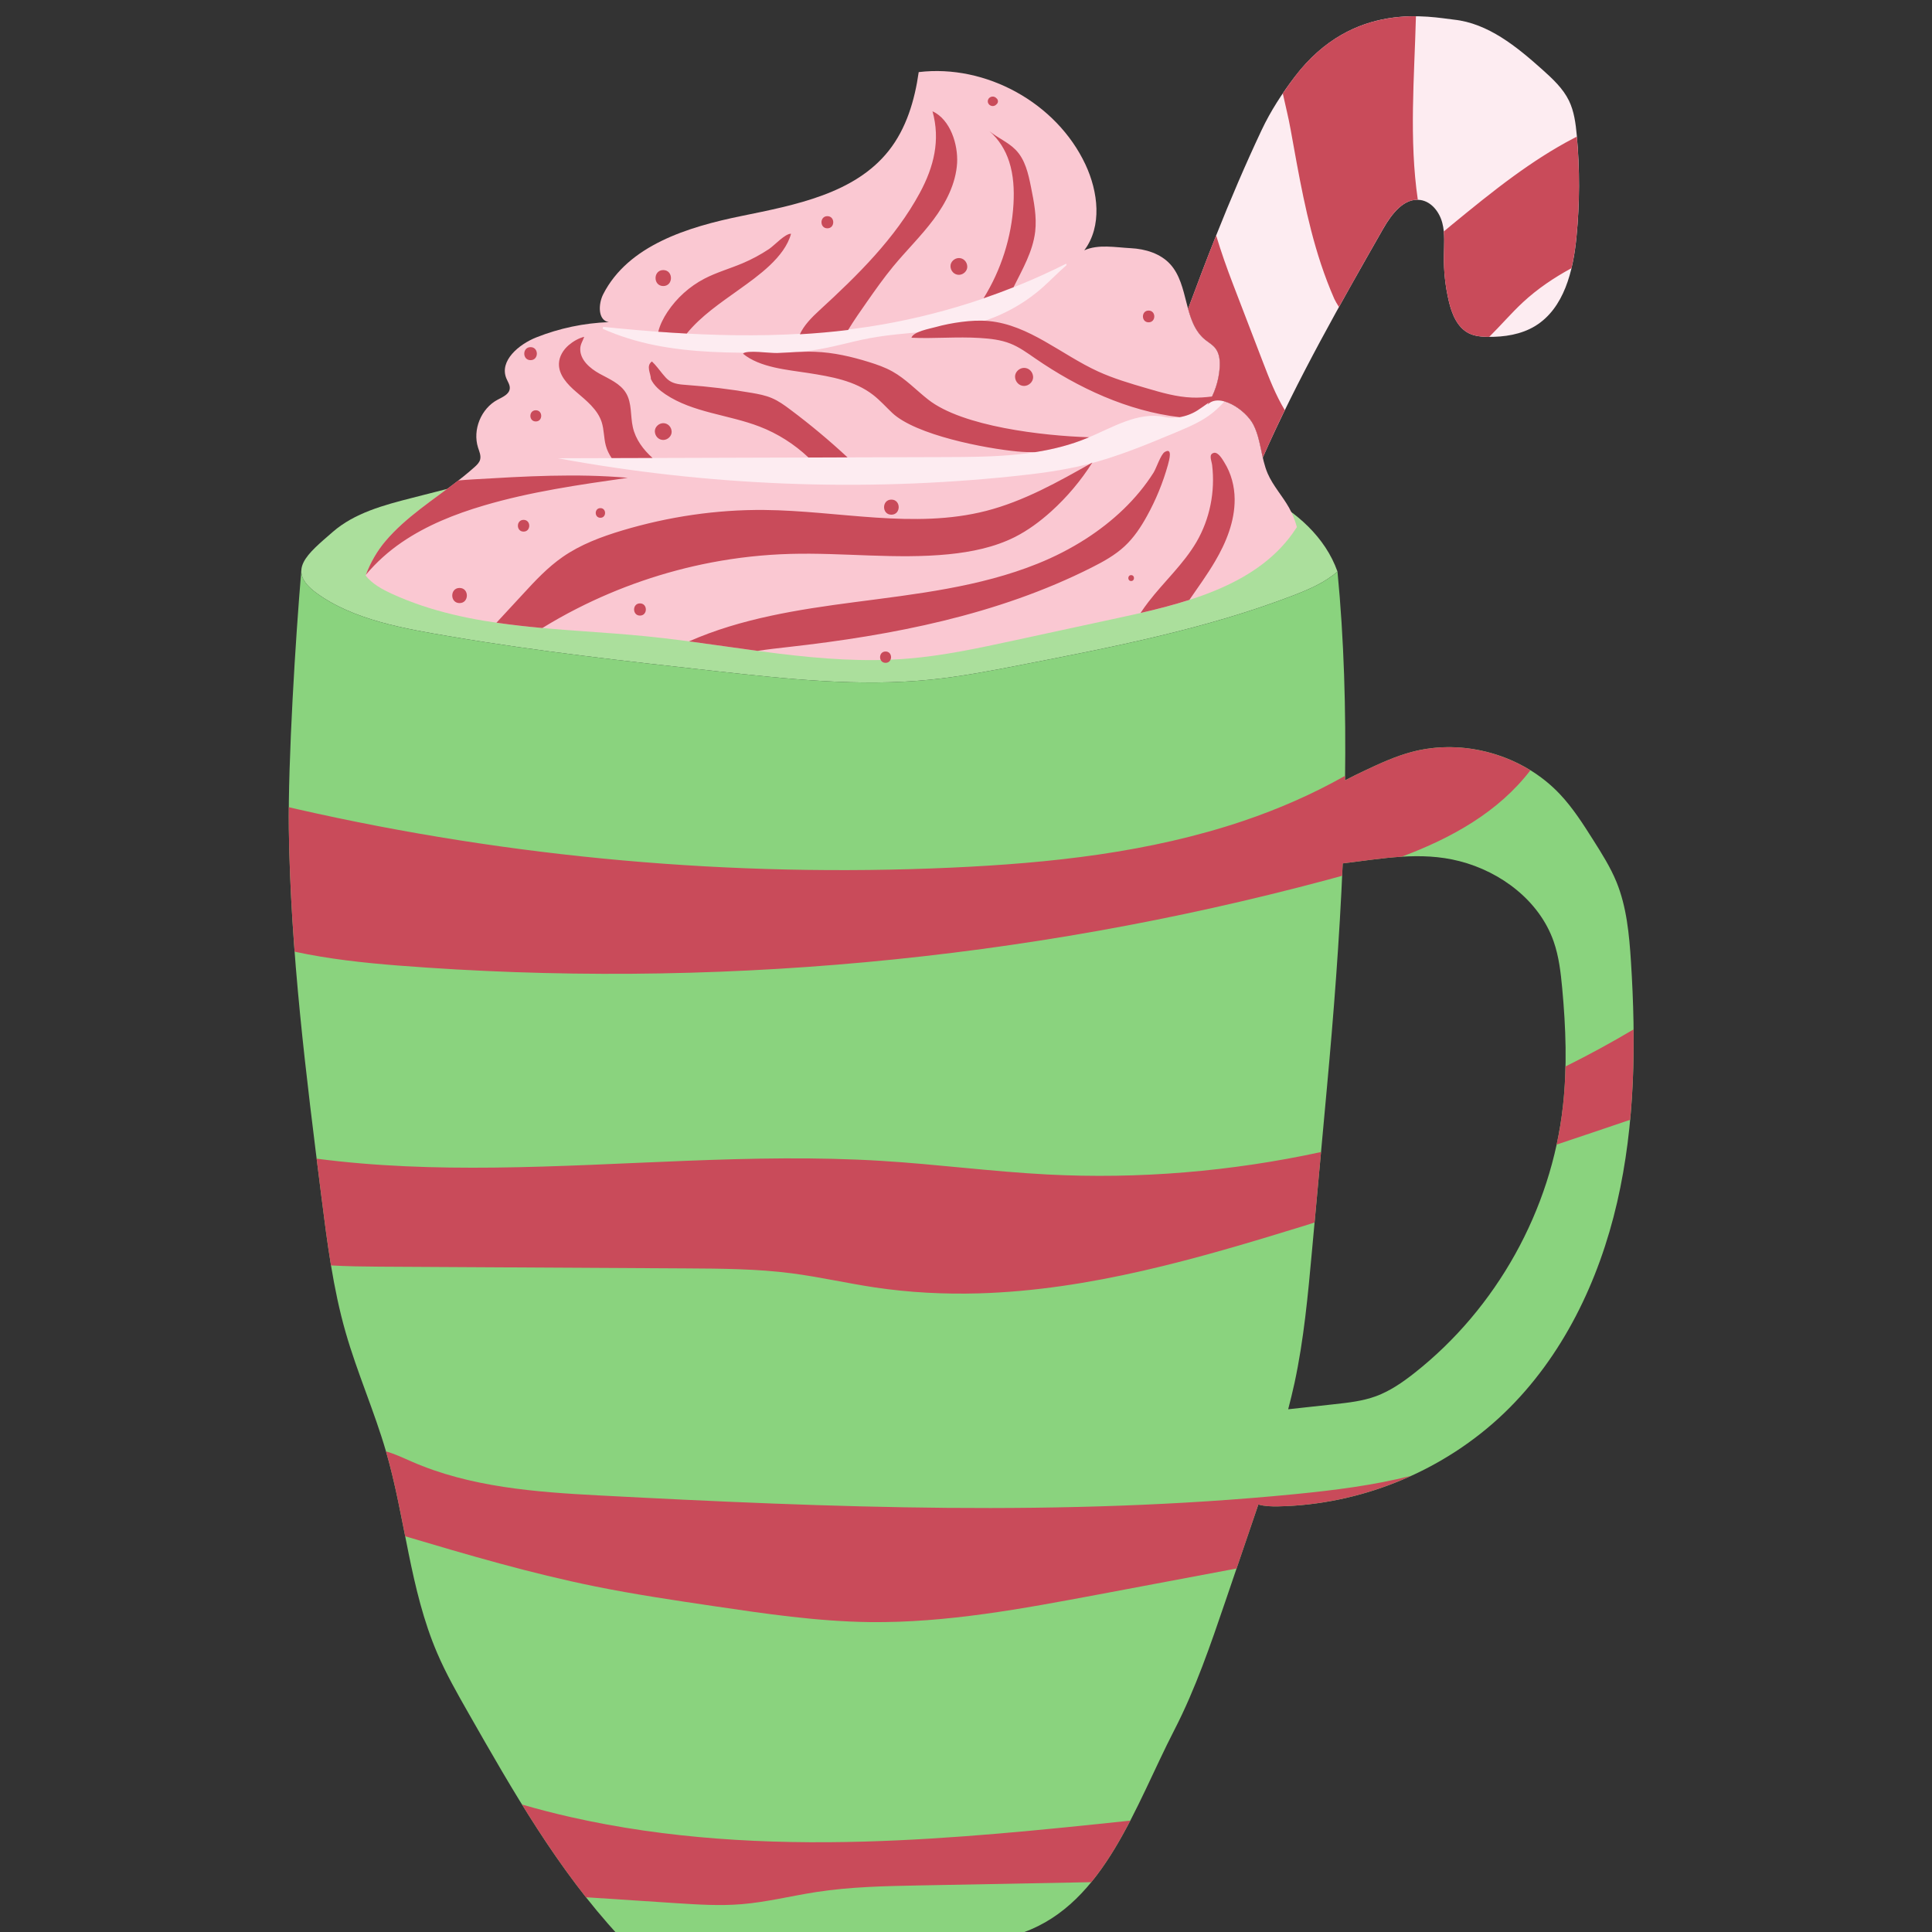 <svg xmlns="http://www.w3.org/2000/svg" width="375" viewBox="0 0 375 375" height="375" version="1.0"><rect x="0" y="0" width="375" height="375" fill="#333333" stroke="none"/><defs><clipPath id="a"><path d="M 56.047 110.574 L 317.094 110.574 L 317.094 375 L 56.047 375 Z M 56.047 110.574"/></clipPath><clipPath id="b"><path d="M 56.047 3.156 L 317.094 3.156 L 317.094 370 L 56.047 370 Z M 56.047 3.156"/></clipPath></defs><path fill="#ABDF9C" d="M 61.324 115.031 C 55.5 110.719 59.668 107.531 64.582 103.25 C 68.832 99.547 74.516 98.039 79.984 96.641 C 84.988 95.363 89.988 94.078 94.992 92.801 C 100.199 91.473 105.406 90.137 110.676 89.074 C 148.898 81.348 186.797 82.617 225.047 90.195 C 231.965 91.57 238.957 92.996 245.281 96.121 C 251.59 99.238 257.258 104.297 259.602 110.938 C 257.129 113.098 254.039 114.414 250.973 115.594 C 234.09 122.07 216.242 125.547 198.496 129 C 192.559 130.16 186.602 131.316 180.578 131.926 C 166.73 133.32 152.773 131.789 138.941 130.266 C 121.715 128.355 104.477 126.449 87.395 123.531 C 78.738 122.062 68.566 120.387 61.324 115.031"/><path fill="#FAC8D2" d="M 70.969 111.719 C 71.852 109.262 73.207 106.934 74.855 104.992 C 79.711 99.293 86.527 95.656 92.109 90.66 C 92.559 90.254 93.023 89.812 93.184 89.234 C 93.402 88.453 93.035 87.648 92.789 86.883 C 91.688 83.414 93.383 79.273 96.602 77.574 C 97.582 77.055 98.836 76.531 98.945 75.43 C 99.016 74.723 98.551 74.094 98.281 73.438 C 96.887 70.047 100.684 66.844 104.094 65.488 C 108.57 63.707 113.355 62.703 118.168 62.527 C 116.027 62.184 116.102 59.016 117.094 57.086 C 121.945 47.617 133.492 44.051 143.93 41.922 C 154.355 39.789 165.867 37.609 172.484 29.277 C 175.922 24.953 177.547 19.453 178.32 13.996 C 191.402 12.418 205.094 20 210.68 31.922 C 213.16 37.211 213.973 43.918 210.457 48.586 C 213.16 47.359 216.523 48.02 219.492 48.172 C 222.312 48.316 225.238 49.199 227.141 51.285 C 230.824 55.316 229.664 62.469 233.898 65.918 C 234.555 66.453 235.312 66.867 235.848 67.52 C 236.719 68.574 236.84 70.055 236.742 71.418 C 236.555 73.953 235.734 76.434 234.371 78.574 C 236.582 76.125 241.793 79.492 243.289 82.438 C 244.793 85.371 244.75 88.887 246.059 91.914 C 247.102 94.312 248.93 96.273 250.207 98.555 C 250.871 99.75 251.367 101.004 251.727 102.305 C 251.672 102.379 251.621 102.453 251.574 102.531 C 244.555 113.414 230.582 117.02 217.914 119.754 C 210.84 121.289 203.758 122.82 196.68 124.344 C 189.938 125.801 183.184 127.258 176.312 127.828 C 159.387 129.242 142.543 125.23 125.648 123.527 C 108.875 121.828 91.348 122.285 76.027 115.238 C 74.145 114.367 72.25 113.34 70.969 111.719"/><path fill="#FDECF1" d="M 126.977 66.973 C 134.281 68.453 141.793 68.52 149.25 68.457 C 152.055 68.434 154.867 68.387 157.648 68.004 C 161.434 67.48 165.094 66.328 168.848 65.633 C 175.922 64.316 183.289 64.613 190.184 62.562 C 194.703 61.215 198.93 58.855 202.449 55.719 C 203.965 54.363 205.457 52.824 207.02 51.457 C 207.004 51.363 206.988 51.27 206.957 51.176 C 194.922 57.227 181.93 61.375 168.605 63.418 C 151.574 66.027 134.207 65.199 117.074 63.445 C 117.043 63.566 117.02 63.695 116.988 63.82 C 120.184 65.238 123.551 66.277 126.977 66.973 Z M 196.613 92.441 C 201.395 91.945 206.184 91.336 210.848 90.172 C 216.855 88.68 222.59 86.281 228.305 83.895 C 230.801 82.848 233.336 81.789 235.426 80.078 C 236.23 79.43 236.961 78.688 237.672 77.918 C 236.395 77.566 235.176 77.68 234.371 78.574 C 234.465 78.434 234.547 78.281 234.637 78.129 C 233.898 78.648 233.164 79.191 232.402 79.672 C 230.566 80.828 228.176 81.383 226.059 80.934 C 220.883 79.828 215.906 83.008 211.02 85.027 C 202.359 88.617 192.688 88.699 183.305 88.723 C 158.297 88.797 133.289 88.875 108.273 88.949 C 137.355 94.305 167.207 95.508 196.613 92.441 Z M 305.996 45.988 C 305.367 52.562 303.598 59.863 297.953 63.293 C 295.246 64.93 291.988 65.426 288.832 65.387 C 287.57 65.367 286.27 65.262 285.133 64.703 C 282.832 63.566 281.777 60.887 281.199 58.391 C 280.539 55.551 280.215 52.629 280.262 49.715 C 280.281 47.559 280.5 45.363 279.953 43.273 C 279.41 41.184 277.883 39.168 275.75 38.828 C 272.523 38.312 270.094 41.57 268.473 44.398 C 260.184 58.93 251.867 73.516 245.109 88.797 C 244.613 86.629 244.297 84.402 243.289 82.438 C 241.793 79.492 236.582 76.125 234.371 78.574 C 235.734 76.434 236.555 73.953 236.742 71.418 C 236.84 70.055 236.719 68.574 235.848 67.52 C 235.312 66.867 234.555 66.453 233.898 65.918 C 232.07 64.43 231.254 62.254 230.613 59.934 C 232.379 55.164 234.184 50.406 236.059 45.688 C 238.801 38.797 241.711 31.969 244.875 25.258 C 246.621 21.555 248.848 18.133 251.328 14.879 C 262.695 -0.035 277.758 3.332 282.199 3.812 C 288.848 4.523 294.379 9.047 299.359 13.5 C 301.352 15.285 303.379 17.156 304.547 19.566 C 305.539 21.629 305.84 23.953 306.051 26.238 C 306.652 32.805 306.637 39.426 305.996 45.988"/><g clip-path="url(#a)"><path fill="#8AD37E" d="M 303.367 214.699 C 301.117 234.867 290.477 253.961 274.523 266.516 C 272.246 268.309 269.824 269.984 267.109 270.992 C 264.508 271.953 261.711 272.262 258.953 272.562 C 255.98 272.883 253.004 273.215 250.035 273.539 C 250.477 271.84 250.891 270.137 251.27 268.414 C 253.078 260 253.871 251.402 254.652 242.82 C 255.621 232.254 256.582 221.676 257.555 211.098 C 258.848 197.035 259.996 182.344 260.621 167.582 C 268.176 166.68 275.676 165.195 283.281 167.148 C 291.367 169.219 298.809 174.871 301.562 182.734 C 302.582 185.648 302.938 188.75 303.223 191.824 C 303.93 199.434 304.215 207.109 303.367 214.699 Z M 316.57 186.664 C 316.23 181.398 315.742 176.035 313.742 171.152 C 312.57 168.305 310.914 165.684 309.262 163.074 C 307.297 159.973 305.312 156.84 302.785 154.16 C 295.605 146.52 284.094 143.246 273.961 145.965 C 270.848 146.805 267.891 148.148 264.973 149.531 C 263.668 150.148 262.359 150.777 261.07 151.461 C 261.262 137.699 260.875 124.051 259.605 110.938 C 257.133 113.098 254.043 114.414 250.973 115.594 C 234.094 122.07 216.246 125.547 198.5 129 C 192.559 130.16 186.605 131.316 180.582 131.926 C 166.734 133.32 152.777 131.789 138.941 130.266 C 121.719 128.355 104.48 126.449 87.398 123.531 C 78.742 122.062 68.57 120.387 61.324 115.031 C 59.219 113.477 58.426 112.062 58.492 110.695 C 57.371 123.734 55.879 147.855 56.062 160.949 C 56.395 184.836 59.395 208.59 62.391 232.297 C 63.508 241.156 64.633 250.055 67.094 258.633 C 69.332 266.445 72.656 273.922 74.926 281.727 C 78.688 294.676 79.543 308.492 84.867 320.879 C 86.582 324.883 88.742 328.676 90.895 332.453 C 99.535 347.621 108.277 362.93 120.129 375.754 C 141.523 379.969 163.176 378.984 184.922 377.352 C 189.59 377 194.328 376.633 198.727 375.039 C 214.387 369.375 220.32 350.582 227.945 335.781 C 232.062 327.781 234.973 319.234 237.875 310.723 C 239.965 304.578 242.066 298.434 244.156 292.289 C 244.184 292.199 244.215 292.109 244.246 292.023 C 245.484 292.379 246.816 292.41 248.109 292.387 C 264.32 292.078 280.336 285.453 292.012 274.223 C 303.305 263.359 310.367 248.645 313.879 233.387 C 317.395 218.129 317.562 202.289 316.57 186.664"/></g><g clip-path="url(#b)"><path fill="#C94B5A" d="M 128.738 55.52 C 130.73 55.52 130.734 52.422 128.738 52.422 C 126.746 52.422 126.742 55.52 128.738 55.52 Z M 198.77 74.91 C 199.688 74.91 200.566 74.102 200.531 73.156 C 200.484 72.207 199.758 71.406 198.77 71.406 C 197.859 71.406 196.98 72.211 197.02 73.156 C 197.062 74.105 197.793 74.91 198.77 74.91 Z M 102.98 69.906 C 104.609 69.906 104.609 67.379 102.98 67.379 C 101.355 67.379 101.352 69.906 102.98 69.906 Z M 104 81.805 C 105.398 81.805 105.402 79.633 104 79.633 C 102.598 79.633 102.594 81.805 104 81.805 Z M 128.734 85.395 C 129.59 85.395 130.406 84.645 130.367 83.766 C 130.328 82.879 129.652 82.137 128.734 82.137 C 127.883 82.137 127.066 82.887 127.105 83.766 C 127.145 84.645 127.82 85.395 128.734 85.395 Z M 193.332 20.328 C 193.387 20.277 193.438 20.227 193.492 20.176 C 193.77 19.91 193.77 19.418 193.492 19.148 C 193.438 19.102 193.387 19.051 193.332 19 C 192.754 18.441 191.73 18.844 191.73 19.664 C 191.73 20.48 192.754 20.887 193.332 20.328 Z M 160.59 44.316 C 162.113 44.316 162.113 41.957 160.59 41.957 C 159.07 41.957 159.07 44.316 160.59 44.316 Z M 219.559 112.777 C 220.289 112.777 220.297 111.633 219.559 111.633 C 218.82 111.633 218.82 112.777 219.559 112.777 Z M 171.891 128.656 C 173.305 128.656 173.305 126.457 171.891 126.457 C 170.469 126.457 170.469 128.656 171.891 128.656 Z M 124.219 119.484 C 125.738 119.484 125.742 117.117 124.219 117.117 C 122.699 117.117 122.695 119.484 124.219 119.484 Z M 89.199 117.059 C 91.09 117.059 91.094 114.121 89.199 114.121 C 87.312 114.121 87.309 117.059 89.199 117.059 Z M 116.539 100.5 C 117.746 100.5 117.746 98.625 116.539 98.625 C 115.332 98.625 115.328 100.5 116.539 100.5 Z M 101.625 103.184 C 103.094 103.184 103.098 100.906 101.625 100.906 C 100.156 100.906 100.156 103.184 101.625 103.184 Z M 173.016 99.902 C 174.906 99.902 174.91 96.973 173.016 96.973 C 171.129 96.973 171.121 99.902 173.016 99.902 Z M 222.941 62.562 C 224.418 62.562 224.418 60.281 222.941 60.281 C 221.477 60.281 221.477 62.562 222.941 62.562 Z M 219.387 353.383 C 202.234 355.195 185.086 356.953 167.852 357.449 C 148.746 357.996 129.465 356.93 110.789 352.699 C 107.609 351.98 104.453 351.168 101.32 350.258 C 105.164 356.48 109.227 362.547 113.742 368.266 C 114.086 368.289 114.43 368.309 114.77 368.324 C 120.199 368.684 125.625 369.039 131.055 369.391 C 135.34 369.668 139.656 369.953 143.941 369.602 C 148.82 369.203 153.605 367.988 158.445 367.242 C 165.102 366.215 171.852 366.086 178.59 365.957 C 189.664 365.75 200.738 365.539 211.82 365.328 C 214.719 361.789 217.152 357.68 219.387 353.383 Z M 251.273 290.02 C 206.453 294.414 161.273 292.629 116.301 290.262 C 103.98 289.617 91.246 288.676 79.812 283.652 C 78.203 282.945 76.504 282.156 74.918 281.711 C 74.922 281.711 74.922 281.727 74.922 281.727 C 76.492 287.121 77.555 292.656 78.645 298.188 C 90.844 301.82 103.078 305.406 115.555 307.93 C 123.129 309.461 130.777 310.598 138.422 311.73 C 148.527 313.227 158.68 314.727 168.898 314.848 C 183.73 315.012 198.438 312.258 213.023 309.523 C 222.02 307.832 231.02 306.133 240.02 304.445 C 241.395 300.395 242.777 296.34 244.152 292.289 C 244.184 292.199 244.215 292.109 244.242 292.027 C 245.484 292.379 246.816 292.41 248.109 292.387 C 257.004 292.215 265.836 290.133 273.93 286.445 C 266.535 288.324 258.883 289.27 251.273 290.02 Z M 317.07 199.809 C 312.762 202.371 308.348 204.77 303.859 207 C 303.801 209.574 303.656 212.145 303.363 214.699 C 303.086 217.207 302.68 219.695 302.145 222.16 C 306.906 220.574 311.656 218.965 316.41 217.352 C 316.957 211.527 317.141 205.668 317.07 199.809 Z M 255.16 237.289 C 255.574 232.727 255.996 228.168 256.41 223.609 C 238.98 227.387 221.062 228.898 203.25 227.965 C 192.477 227.402 181.77 225.973 171.012 225.32 C 145.98 223.797 120.973 226.359 95.953 226.629 C 84.438 226.754 72.887 226.395 61.457 224.898 C 61.766 227.363 62.074 229.828 62.387 232.301 C 62.949 236.738 63.512 241.199 64.246 245.617 C 67.355 245.797 70.484 245.836 73.555 245.859 C 93.445 245.973 113.336 246.082 133.227 246.195 C 140.039 246.234 146.875 246.273 153.633 247.145 C 159.062 247.848 164.41 249.082 169.82 249.891 C 176.477 250.883 183.219 251.23 189.941 251.043 C 211.469 250.426 232.426 244.32 252.996 237.973 C 253.719 237.746 254.438 237.512 255.16 237.289 Z M 257.461 170.82 C 258.469 170.551 259.484 170.273 260.508 169.988 C 260.543 169.184 260.59 168.387 260.621 167.586 C 264.438 167.133 268.234 166.523 272.047 166.293 C 281.816 162.648 290.875 157.578 297.047 149.512 C 290.242 145.32 281.703 143.891 273.957 145.965 C 270.844 146.805 267.891 148.152 264.973 149.535 C 263.664 150.148 262.355 150.781 261.07 151.465 C 261.078 151.172 261.078 150.871 261.078 150.586 C 254.809 154.129 248.145 157.039 241.34 159.336 C 223.137 165.48 203.809 167.547 184.617 168.41 C 142.055 170.328 99.242 166.504 57.699 157.059 C 57.16 156.941 56.609 156.812 56.055 156.676 C 56.043 158.195 56.043 159.629 56.062 160.953 C 56.172 168.883 56.582 176.809 57.184 184.719 C 63.758 186.141 70.574 186.883 77.188 187.402 C 137.641 192.125 198.887 186.492 257.461 170.82 Z M 186.121 53.344 C 186.973 53.344 187.793 52.594 187.746 51.715 C 187.711 50.832 187.031 50.086 186.121 50.086 C 185.266 50.086 184.445 50.836 184.492 51.715 C 184.527 52.594 185.207 53.344 186.121 53.344 Z M 105.273 121.895 C 107.445 120.566 109.664 119.305 111.934 118.156 C 120.16 113.957 128.984 110.922 138.051 109.184 C 143.121 108.215 148.262 107.652 153.422 107.512 C 163.668 107.23 173.961 108.594 184.164 107.578 C 188.578 107.133 193.008 106.234 196.977 104.242 C 199.551 102.941 201.887 101.199 204.031 99.27 C 207.105 96.492 209.805 93.289 212.023 89.781 C 205.414 93.523 198.707 97.301 191.348 99.18 C 177.406 102.734 162.758 99.121 148.367 98.984 C 139.066 98.895 129.762 100.285 120.852 102.941 C 116.758 104.168 112.695 105.676 109.195 108.117 C 106.312 110.125 103.887 112.707 101.512 115.301 C 99.828 117.141 98.082 118.988 96.363 120.867 C 99.309 121.293 102.281 121.625 105.273 121.895 Z M 91.898 93.043 C 90.918 93.102 89.93 93.164 88.949 93.262 C 84.102 97.039 78.824 100.328 74.852 104.992 C 73.234 106.895 71.906 109.172 71.02 111.566 C 73.023 109.156 75.398 107.031 77.992 105.258 C 82.805 101.965 88.297 99.781 93.887 98.129 C 103 95.43 112.445 94.086 121.848 92.742 C 111.895 91.863 101.875 92.457 91.898 93.043 Z M 230.863 116.434 C 232.547 113.984 234.301 111.574 235.812 109.012 C 238 105.309 239.684 101.164 239.645 96.867 C 239.629 94.402 238.969 91.871 237.652 89.766 C 237.324 89.242 236.473 87.688 235.602 87.902 C 234.527 88.184 235.164 89.363 235.277 90.293 C 235.887 95.418 234.832 100.75 232.227 105.211 C 229.715 109.5 225.938 112.895 222.91 116.832 C 222.367 117.531 221.863 118.254 221.375 118.98 C 224.547 118.254 227.75 117.434 230.863 116.434 Z M 147.066 126.336 C 149.066 126.027 151.074 125.801 153.051 125.582 C 173.293 123.309 193.66 119.348 211.848 110.176 C 214.148 109.02 216.434 107.758 218.316 106 C 220.105 104.332 221.465 102.273 222.637 100.141 C 224.359 97.023 225.723 93.703 226.684 90.27 C 226.938 89.34 227.668 86.777 226.066 87.738 C 225.309 88.191 224.426 90.91 223.91 91.727 C 220.609 96.949 215.961 101.238 210.789 104.574 C 207.82 106.48 204.66 108.098 201.391 109.41 C 190.133 113.941 177.895 115.301 165.855 116.879 C 154.914 118.312 143.805 120.047 133.742 124.488 C 138.188 125.082 142.629 125.742 147.066 126.336 Z M 228.945 80.973 C 230.18 80.77 231.375 80.316 232.398 79.672 C 233.156 79.191 233.887 78.648 234.629 78.133 C 234.855 77.75 235.066 77.359 235.262 76.961 C 233.969 77.121 232.676 77.219 231.375 77.168 C 228.375 77.055 225.449 76.207 222.57 75.359 C 219.367 74.426 216.148 73.48 213.113 72.09 C 205.992 68.824 199.734 63.051 191.93 62.316 C 190.164 62.148 188.383 62.254 186.629 62.48 C 184.91 62.703 183.195 63.035 181.523 63.504 C 180.398 63.816 177.285 64.363 176.91 65.555 C 181.328 65.758 185.766 65.32 190.203 65.602 C 192.215 65.73 194.254 65.945 196.125 66.695 C 197.855 67.383 199.383 68.496 200.918 69.555 C 209.293 75.332 218.918 79.785 228.945 80.973 Z M 169.473 76.656 C 170.809 77.691 171.938 78.965 173.164 80.129 C 177.742 84.457 191.195 87.031 197.465 87.633 C 198.617 87.746 199.773 87.777 200.922 87.762 C 204.383 87.219 207.773 86.371 211.016 85.027 C 211.141 84.977 211.27 84.922 211.391 84.871 C 202.418 84.59 186.824 82.797 180.164 77.562 C 177.84 75.742 175.797 73.539 173.215 72.102 C 171.797 71.305 170.246 70.766 168.691 70.281 C 165.285 69.219 161.773 68.41 158.207 68.281 C 155.758 68.191 153.305 68.43 150.863 68.539 C 149.637 68.594 144.832 67.848 144.215 68.656 C 147.523 71.371 152.848 71.77 156.906 72.406 C 161.277 73.098 165.887 73.867 169.473 76.656 Z M 129.148 76.523 C 134.523 80.121 141.391 80.469 147.426 82.797 C 150.945 84.148 154.188 86.215 156.93 88.805 C 159.457 88.789 161.984 88.789 164.508 88.777 C 160.969 85.492 157.262 82.391 153.391 79.5 C 152.262 78.648 151.105 77.816 149.805 77.266 C 148.555 76.734 147.207 76.48 145.863 76.25 C 141.703 75.535 137.504 75.027 133.285 74.723 C 132.117 74.637 130.879 74.555 129.914 73.891 C 129.414 73.551 129.02 73.078 128.637 72.613 C 127.957 71.797 127.312 70.875 126.539 70.16 C 125.324 71.039 126.328 72.469 126.34 73.574 C 126.922 74.816 128.008 75.758 129.148 76.523 Z M 111.824 76.051 C 113.793 77.746 115.98 79.453 116.785 81.926 C 117.258 83.398 117.188 84.988 117.586 86.484 C 117.816 87.355 118.219 88.168 118.723 88.91 C 121.367 88.902 124.012 88.895 126.656 88.887 C 124.848 87.273 123.363 85.273 122.836 82.93 C 122.336 80.715 122.68 78.25 121.516 76.301 C 120.414 74.453 118.266 73.574 116.383 72.539 C 114.5 71.5 112.578 69.852 112.625 67.703 C 112.641 66.82 113.129 66.148 113.398 65.375 C 112.32 65.629 111.211 66.281 110.367 67.008 C 109.328 67.902 108.547 69.172 108.492 70.539 C 108.402 72.762 110.133 74.602 111.824 76.055 Z M 195.875 31.359 C 196.727 33.992 196.871 36.812 196.719 39.574 C 196.352 46.039 194.32 52.395 190.906 57.898 C 192.863 57.227 194.801 56.516 196.727 55.75 C 198.477 52.242 200.477 48.809 200.93 44.949 C 201.262 42.066 200.688 39.168 200.117 36.324 C 199.598 33.715 198.988 30.945 197.109 29.055 C 195.668 27.594 193.68 26.777 192.086 25.492 C 193.875 27.059 195.148 29.105 195.875 31.359 Z M 164.621 64.047 C 165.758 62.184 167.012 60.379 168.27 58.594 C 169.898 56.266 171.539 53.938 173.344 51.746 C 175.898 48.645 178.793 45.828 181.199 42.609 C 183.598 39.391 185.531 35.656 185.773 31.645 C 185.973 28.086 184.492 23.207 180.996 21.594 C 182.555 27.184 181.27 32.379 178.547 37.418 C 173.766 46.273 166.441 53.457 159.02 60.262 C 157.574 61.594 156.035 63.141 155.254 64.883 C 158.387 64.703 161.508 64.426 164.621 64.047 Z M 133.297 64.742 C 136.07 61.32 139.875 58.777 143.484 56.184 C 147.125 53.574 152.305 49.938 153.539 45.375 C 152.426 45.297 150.32 47.629 149.273 48.332 C 147.652 49.41 145.93 50.34 144.133 51.098 C 141.68 52.137 139.094 52.859 136.734 54.086 C 133.848 55.59 131.352 57.832 129.551 60.547 C 128.766 61.73 128.109 63.02 127.766 64.391 C 129.605 64.523 131.449 64.648 133.297 64.742 Z M 305.992 45.988 C 306.621 39.52 306.637 32.996 306.066 26.52 C 305.84 26.641 305.613 26.758 305.398 26.867 C 301.352 28.973 297.531 31.477 293.84 34.152 C 289.668 37.184 285.676 40.449 281.691 43.719 C 281.199 44.117 280.719 44.52 280.238 44.93 C 280.391 46.512 280.27 48.125 280.254 49.715 C 280.207 52.629 280.531 55.551 281.195 58.391 C 281.773 60.887 282.824 63.566 285.125 64.703 C 286.262 65.262 287.562 65.367 288.824 65.387 C 288.898 65.387 288.977 65.383 289.059 65.383 C 291.285 63.191 293.312 60.797 295.605 58.668 C 298.434 56.047 301.629 53.895 305.02 52.055 C 305.504 50.051 305.801 47.988 305.992 45.988 Z M 274.832 3.156 C 268.207 3.105 258.938 4.891 251.32 14.879 C 250.508 15.945 249.742 17.035 248.988 18.133 C 249.492 20.465 250.094 22.793 250.492 25.051 C 252.09 33.855 253.578 42.73 256.395 51.242 C 257.164 53.543 258.02 55.816 258.996 58.031 C 259.18 58.434 259.508 58.977 259.887 59.59 C 262.703 54.504 265.586 49.445 268.465 44.398 C 269.992 41.73 272.246 38.688 275.199 38.777 C 273.48 27.043 274.523 15.051 274.832 3.156 Z M 230.605 59.934 C 232.375 55.164 234.18 50.41 236.051 45.691 C 237.012 48.879 238.125 52.035 239.352 55.227 C 241.277 60.238 243.199 65.25 245.125 70.262 C 246.352 73.457 247.613 76.691 249.375 79.605 C 247.891 82.645 246.473 85.711 245.102 88.805 C 244.605 86.633 244.289 84.402 243.285 82.438 C 241.785 79.492 236.578 76.125 234.367 78.574 C 235.727 76.434 236.547 73.953 236.734 71.418 C 236.832 70.055 236.711 68.574 235.84 67.52 C 235.305 66.867 234.547 66.453 233.891 65.918 C 232.066 64.43 231.246 62.254 230.605 59.934"/></g></svg>
